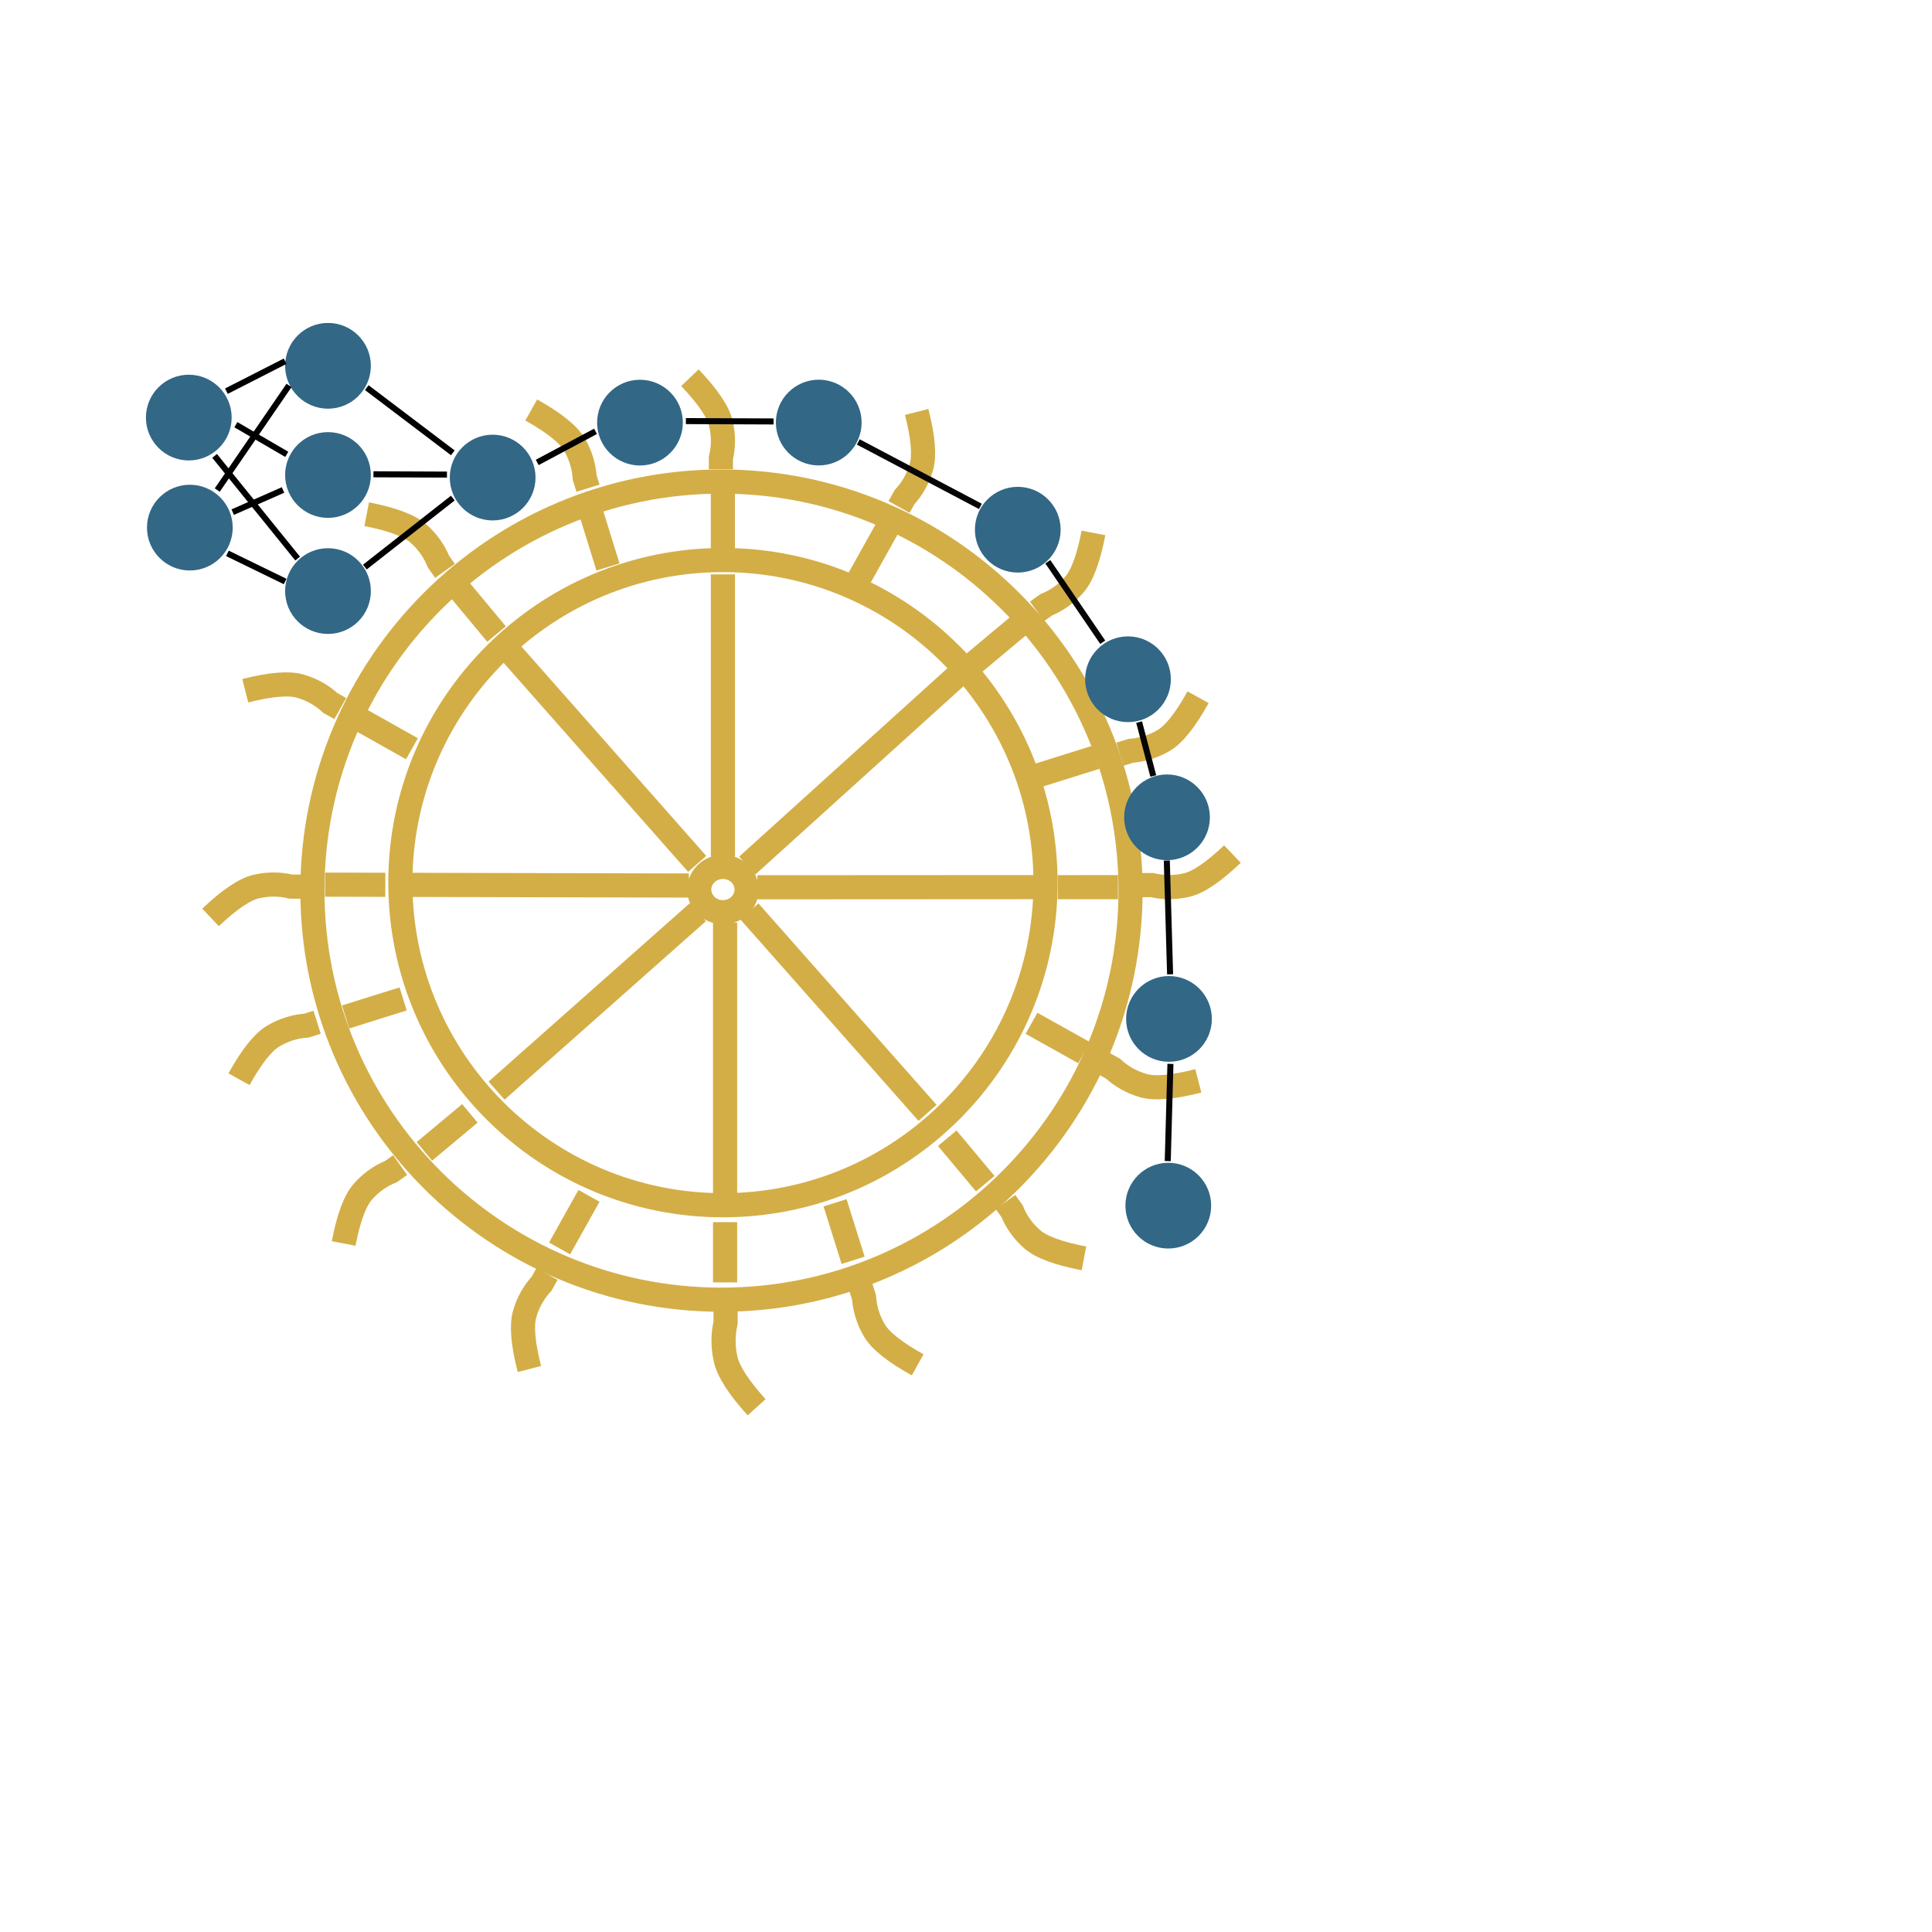 <?xml version="1.0" encoding="UTF-8" standalone="no"?>
<!DOCTYPE svg PUBLIC "-//W3C//DTD SVG 1.1//EN" "http://www.w3.org/Graphics/SVG/1.1/DTD/svg11.dtd">
<svg version="1.1" xmlns="http://www.w3.org/2000/svg" xmlns:xlink="http://www.w3.org/1999/xlink" preserveAspectRatio="xMidYMid meet" viewBox="0 0 640 640" width="640" height="640"><defs><path d="M374.51 295.03C374.51 369.82 313.79 430.54 239 430.54C164.21 430.54 103.49 369.82 103.49 295.03C103.49 220.24 164.21 159.52 239 159.52C313.79 159.52 374.51 220.24 374.51 295.03Z" id="ahY3q3WzZ"></path><path d="M346.34 292.39C346.34 351.36 298.46 399.25 239.48 399.25C180.5 399.25 132.62 351.36 132.62 292.39C132.62 233.41 180.5 185.52 239.48 185.52C298.46 185.52 346.34 233.41 346.34 292.39Z" id="a1k1SJY3Be"></path><mask id="maska3eW1DT3Nu" x="130.62" y="183.52" width="217.72" height="217.72" maskUnits="userSpaceOnUse"><rect x="130.62" y="183.52" width="217.72" height="217.72" fill="white"></rect><use xlink:href="#a1k1SJY3Be" opacity="1" fill="black"></use></mask><path d="M247.32 294.67C247.32 298.82 243.81 302.18 239.48 302.18C235.15 302.18 231.64 298.82 231.64 294.67C231.64 290.53 235.15 287.17 239.48 287.17C243.81 287.17 247.32 290.53 247.32 294.67Z" id="d1tajAllg"></path><path d="M240.2 395.5L240.2 305.62" id="a76OIKL9yp"></path><path d="M240.2 424.81L240.2 404.85" id="a1urdwUVDb"></path><path d="M250.64 466.17C244.68 459.59 241.26 454.27 240.36 450.2C239.46 446.14 239.46 442.12 240.36 438.16L240.36 434.24" id="d3jLCONPo2"></path><path d="M185.37 413.56L195.11 396.14" id="b148NkeGVp"></path><path d="M175.37 453.5C173.23 445.15 172.71 439.07 173.81 435.26C174.91 431.45 176.77 428.12 179.39 425.27L181.21 422.02" id="cfPrj1deX"></path><path d="M164.49 361.28L231.18 302.17" id="bJfaKf8q"></path><path d="M140.58 381.4L155.65 368.82" id="a1o1IAaOff"></path><path d="M113.84 411.92C115.46 403.46 117.59 397.73 120.2 394.76C122.82 391.78 125.93 389.56 129.51 388.1L132.54 385.94" id="a4F3Ctz3k"></path><path d="M114.49 336.88L133.54 330.9" id="a1CeTuPpYB"></path><path d="M79.18 357.5C83.36 349.96 87.16 345.18 90.58 343.17C94 341.16 97.64 340.02 101.5 339.75L105.05 338.63" id="b2hP3QdHFL"></path><path d="M239.48 190.26L239.48 283.82" id="b4oWzDMqqc"></path><path d="M239.46 163.03L239.46 182.36" id="b2UwJstuK3"></path><path d="M228.55 125.12C234.49 131.37 237.91 136.43 238.81 140.29C239.71 144.15 239.71 147.96 238.81 151.73L238.81 155.45" id="a1z2MgtrAt"></path><path d="M294.31 174.28L284.57 191.71" id="a7GRO3Zfi"></path><path d="M303.66 136.46C305.8 144.81 306.32 150.89 305.22 154.7C304.12 158.51 302.26 161.84 299.64 164.69L297.82 167.94" id="a3jDjzmxOV"></path><path d="M316.8 224.08L247.53 286.73" id="cb8GQmNfq"></path><path d="M337.69 207.06L322.62 219.65" id="h20jC1926b"></path><path d="M362.22 176.54C360.6 185.01 358.47 190.73 355.85 193.71C353.23 196.68 350.13 198.9 346.55 200.36L343.52 202.53" id="hantyHIvK"></path><path d="M363.04 250.85L343.99 256.82" id="b15JFb3ABy"></path><path d="M396.88 230.96C392.7 238.51 388.89 243.28 385.48 245.29C382.06 247.3 378.42 248.44 374.56 248.72L371.01 249.83" id="a17L9soDW"></path><path d="M134.9 293.12L228.2 293.34" id="bWloBhijq"></path><path d="M107.68 293.05L127.64 293.1" id="e28wTAJyGB"></path><path d="M69.74 303.9C76.01 297.97 81.07 294.56 84.93 293.67C88.8 292.79 92.61 292.79 96.38 293.7L100.09 293.71" id="aGRZOIsLz"></path><path d="M119.06 238.25L136.46 248.03" id="an16n3pDf"></path><path d="M81.25 228.81C89.61 226.69 95.7 226.19 99.5 227.3C103.31 228.41 106.63 230.28 109.48 232.9L112.72 234.72" id="c1O4Qtz6g6"></path><path d="M168.91 215.88L230.95 286.17" id="dRWnpbWtp"></path><path d="M151.93 194.94L164.49 210.04" id="dab2tObvx"></path><path d="M121.47 170.34C129.94 171.99 135.65 174.13 138.62 176.75C141.59 179.38 143.8 182.49 145.26 186.07L147.41 189.1" id="a1YM60H8mc"></path><path d="M195.78 169.7L201.4 187.82" id="a2kMC6WoOl"></path><path d="M175.98 135.81C183.51 140.02 188.27 143.83 190.28 147.25C192.28 150.67 193.41 154.31 193.68 158.17L194.78 161.72" id="betszSU4G"></path><path d="M343.13 293.87L250.89 293.92" id="b317THpbHR"></path><path d="M370.35 293.88L350.39 293.89" id="bwKuhiFl1"></path><path d="M408.26 282.92C402.01 288.87 396.96 292.29 393.1 293.19C389.24 294.09 385.42 294.09 381.65 293.2L377.94 293.2" id="b1xPE0VdEI"></path><path d="M359.13 348.71L341.7 338.98" id="gaw9QBqbb"></path><path d="M396.96 358.04C388.61 360.19 382.53 360.71 378.72 359.61C374.91 358.51 371.58 356.65 368.73 354.03L365.48 352.22" id="a29lHgacN"></path><path d="M307.26 368.65L248.24 301.91" id="cgDfViMY8"></path><path d="M326.38 392.11L313.79 377.05" id="aEBMhPBKS"></path><path d="M359.07 416.85C350.6 415.23 344.88 413.11 341.9 410.49C338.92 407.87 336.7 404.77 335.24 401.19L333.07 398.17" id="b3rv9vn6Aq"></path><path d="M282.61 417.49L276.62 398.44" id="b1zOXUYv16"></path><path d="M303.99 452.12C296.45 447.94 291.67 444.15 289.66 440.73C287.65 437.31 286.5 433.68 286.23 429.81L285.11 426.27" id="aow5d3ffW"></path><path d="M76.74 138.33C76.74 146.16 70.37 152.53 62.54 152.53C54.7 152.53 48.34 146.16 48.34 138.33C48.34 130.49 54.7 124.13 62.54 124.13C70.37 124.13 76.74 130.49 76.74 138.33Z" id="ccmDHy0T"></path><path d="M122.85 195.8C122.85 187.96 116.49 181.6 108.65 181.6C100.82 181.6 94.45 187.96 94.45 195.8C94.45 203.64 100.82 210 108.65 210C116.49 210 122.85 203.64 122.85 195.8Z" id="a1tLqHtk5H"></path><path d="M122.85 157.35C122.85 149.51 116.49 143.15 108.65 143.15C100.82 143.15 94.45 149.51 94.45 157.35C94.45 165.19 100.82 171.55 108.65 171.55C116.49 171.55 122.85 165.19 122.85 157.35Z" id="a8XDhEU3L"></path><path d="M122.85 121.18C122.85 113.35 116.49 106.98 108.65 106.98C100.82 106.98 94.45 113.35 94.45 121.18C94.45 129.02 100.82 135.38 108.65 135.38C116.49 135.38 122.85 129.02 122.85 121.18Z" id="bfCpVtUDi"></path><path d="M94.45 119.66L75 129.58" id="ebqkU8XSd"></path><path d="M95 150.51L78.14 140.69" id="bRixopga3"></path><path d="M98.6 185.04L71.09 151.02" id="aGuYoXexG"></path><path d="M150 150L121.5 128.41" id="b1fuJo9A4t"></path><path d="M77.09 174.78C77.09 166.95 70.73 160.58 62.89 160.58C55.06 160.58 48.69 166.95 48.69 174.78C48.69 182.62 55.06 188.98 62.89 188.98C70.73 188.98 77.09 182.62 77.09 174.78Z" id="avbXJ9R8D"></path><path d="M94.45 192.63L75.33 183.31" id="aCYqlWltr"></path><path d="M93.75 162.31L77.09 169.65" id="b6hYVHXObo"></path><path d="M95.73 127.69L71.97 162.33" id="bzedBNury"></path><path d="M177.4 158.2C177.4 150.36 171.04 144 163.2 144C155.36 144 149 150.36 149 158.2C149 166.04 155.36 172.4 163.2 172.4C171.04 172.4 177.4 166.04 177.4 158.2Z" id="d6h5qMC2vQ"></path><path d="M148.06 157.22L123.71 157.11" id="aJxPxgwem"></path><path d="M120.86 187.85L150 165" id="c17hebjnvG"></path><path d="M324.77 167.75L284.32 146.4" id="a1i7YjnZ56"></path><path d="M365.29 212.75L347.11 186.09" id="a6N7PtgkB"></path><path d="M387.61 322.76L386.52 285.06" id="e83mgCP4n"></path><path d="M386.83 384.62L387.72 352.42" id="a2msIgBNV"></path><path d="M382.04 257.06L377.35 239.2" id="h1BNBdNy7Z"></path><path d="M285.42 139.98C285.42 147.82 279.06 154.18 271.22 154.18C263.38 154.18 257.02 147.82 257.02 139.98C257.02 132.15 263.38 125.78 271.22 125.78C279.06 125.78 285.42 132.15 285.42 139.98Z" id="b38HYvy0y"></path><path d="M351.35 175.47C351.35 183.31 344.99 189.67 337.15 189.67C329.32 189.67 322.95 183.31 322.95 175.47C322.95 167.63 329.32 161.27 337.15 161.27C344.99 161.27 351.35 167.63 351.35 175.47Z" id="f1e1YK5KA"></path><path d="M387.86 225.01C387.86 232.84 381.5 239.21 373.66 239.21C365.82 239.21 359.46 232.84 359.46 225.01C359.46 217.17 365.82 210.81 373.66 210.81C381.5 210.81 387.86 217.17 387.86 225.01Z" id="alH0ZR0b6"></path><path d="M400.79 270.75C400.79 278.59 394.42 284.95 386.59 284.95C378.75 284.95 372.39 278.59 372.39 270.75C372.39 262.91 378.75 256.55 386.59 256.55C394.42 256.55 400.79 262.91 400.79 270.75Z" id="cEu8holGV"></path><path d="M401.44 337.53C401.44 345.37 395.08 351.73 387.24 351.73C379.41 351.73 373.04 345.37 373.04 337.53C373.04 329.69 379.41 323.33 387.24 323.33C395.08 323.33 401.44 329.69 401.44 337.53Z" id="a1jcld4SyW"></path><path d="M401.21 399.39C401.21 407.23 394.85 413.59 387.01 413.59C379.17 413.59 372.81 407.23 372.81 399.39C372.81 391.55 379.17 385.19 387.01 385.19C394.85 385.19 401.21 391.55 401.21 399.39Z" id="c3YgaqWhDd"></path><path d="M226.2 140C226.2 147.84 219.84 154.2 212 154.2C204.16 154.2 197.8 147.84 197.8 140C197.8 132.16 204.16 125.8 212 125.8C219.84 125.8 226.2 132.16 226.2 140Z" id="b5m6pZYiMo"></path><path d="M256.25 139.61L227.21 139.49" id="bdXdew9jw"></path><path d="M197.27 142.89L177.96 153.19" id="a4SdorMtEw"></path></defs><g><g><g><g><g><use xlink:href="#ahY3q3WzZ" opacity="1" fill-opacity="0" stroke="#d3ae47" stroke-width="8" stroke-opacity="1"></use></g></g><g><g mask="url(#maska3eW1DT3Nu)"><use xlink:href="#a1k1SJY3Be" opacity="1" fill-opacity="0" stroke="#000000" stroke-width="2" stroke-opacity="1"></use></g><g><use xlink:href="#a1k1SJY3Be" opacity="1" fill-opacity="0" stroke="#d3ae47" stroke-width="8" stroke-opacity="1"></use></g></g><g><g><use xlink:href="#d1tajAllg" opacity="1" fill-opacity="0" stroke="#d3ae47" stroke-width="8" stroke-opacity="1"></use></g></g><g><g><g><use xlink:href="#a76OIKL9yp" opacity="1" fill-opacity="0" stroke="#d3ae47" stroke-width="8" stroke-opacity="1"></use></g></g><g><g><use xlink:href="#a1urdwUVDb" opacity="1" fill-opacity="0" stroke="#d3ae47" stroke-width="8" stroke-opacity="1"></use></g></g><g><g><use xlink:href="#d3jLCONPo2" opacity="1" fill-opacity="0" stroke="#d3ae47" stroke-width="8" stroke-opacity="1"></use></g></g><g><g><use xlink:href="#b148NkeGVp" opacity="1" fill-opacity="0" stroke="#d3ae47" stroke-width="8" stroke-opacity="1"></use></g></g><g><g><use xlink:href="#cfPrj1deX" opacity="1" fill-opacity="0" stroke="#d3ae47" stroke-width="8" stroke-opacity="1"></use></g></g><g><g><g><use xlink:href="#bJfaKf8q" opacity="1" fill-opacity="0" stroke="#d3ae47" stroke-width="8" stroke-opacity="1"></use></g></g><g><g><use xlink:href="#a1o1IAaOff" opacity="1" fill-opacity="0" stroke="#d3ae47" stroke-width="8" stroke-opacity="1"></use></g></g><g><g><use xlink:href="#a4F3Ctz3k" opacity="1" fill-opacity="0" stroke="#d3ae47" stroke-width="8" stroke-opacity="1"></use></g></g><g><g><use xlink:href="#a1CeTuPpYB" opacity="1" fill-opacity="0" stroke="#d3ae47" stroke-width="8" stroke-opacity="1"></use></g></g><g><g><use xlink:href="#b2hP3QdHFL" opacity="1" fill-opacity="0" stroke="#d3ae47" stroke-width="8" stroke-opacity="1"></use></g></g></g></g><g><g><g><use xlink:href="#b4oWzDMqqc" opacity="1" fill-opacity="0" stroke="#d3ae47" stroke-width="8" stroke-opacity="1"></use></g></g><g><g><use xlink:href="#b2UwJstuK3" opacity="1" fill-opacity="0" stroke="#d3ae47" stroke-width="8" stroke-opacity="1"></use></g></g><g><g><use xlink:href="#a1z2MgtrAt" opacity="1" fill-opacity="0" stroke="#d3ae47" stroke-width="8" stroke-opacity="1"></use></g></g><g><g><use xlink:href="#a7GRO3Zfi" opacity="1" fill-opacity="0" stroke="#d3ae47" stroke-width="8" stroke-opacity="1"></use></g></g><g><g><use xlink:href="#a3jDjzmxOV" opacity="1" fill-opacity="0" stroke="#d3ae47" stroke-width="8" stroke-opacity="1"></use></g></g><g><g><g><use xlink:href="#cb8GQmNfq" opacity="1" fill-opacity="0" stroke="#d3ae47" stroke-width="8" stroke-opacity="1"></use></g></g><g><g><use xlink:href="#h20jC1926b" opacity="1" fill-opacity="0" stroke="#d3ae47" stroke-width="8" stroke-opacity="1"></use></g></g><g><g><use xlink:href="#hantyHIvK" opacity="1" fill-opacity="0" stroke="#d3ae47" stroke-width="8" stroke-opacity="1"></use></g></g><g><g><use xlink:href="#b15JFb3ABy" opacity="1" fill-opacity="0" stroke="#d3ae47" stroke-width="8" stroke-opacity="1"></use></g></g><g><g><use xlink:href="#a17L9soDW" opacity="1" fill-opacity="0" stroke="#d3ae47" stroke-width="8" stroke-opacity="1"></use></g></g></g></g><g><g><g><use xlink:href="#bWloBhijq" opacity="1" fill-opacity="0" stroke="#d3ae47" stroke-width="8" stroke-opacity="1"></use></g></g><g><g><use xlink:href="#e28wTAJyGB" opacity="1" fill-opacity="0" stroke="#d3ae47" stroke-width="8" stroke-opacity="1"></use></g></g><g><g><use xlink:href="#aGRZOIsLz" opacity="1" fill-opacity="0" stroke="#d3ae47" stroke-width="8" stroke-opacity="1"></use></g></g><g><g><use xlink:href="#an16n3pDf" opacity="1" fill-opacity="0" stroke="#d3ae47" stroke-width="8" stroke-opacity="1"></use></g></g><g><g><use xlink:href="#c1O4Qtz6g6" opacity="1" fill-opacity="0" stroke="#d3ae47" stroke-width="8" stroke-opacity="1"></use></g></g><g><g><g><use xlink:href="#dRWnpbWtp" opacity="1" fill-opacity="0" stroke="#d3ae47" stroke-width="8" stroke-opacity="1"></use></g></g><g><g><use xlink:href="#dab2tObvx" opacity="1" fill-opacity="0" stroke="#d3ae47" stroke-width="8" stroke-opacity="1"></use></g></g><g><g><use xlink:href="#a1YM60H8mc" opacity="1" fill-opacity="0" stroke="#d3ae47" stroke-width="8" stroke-opacity="1"></use></g></g><g><g><use xlink:href="#a2kMC6WoOl" opacity="1" fill-opacity="0" stroke="#d3ae47" stroke-width="8" stroke-opacity="1"></use></g></g><g><g><use xlink:href="#betszSU4G" opacity="1" fill-opacity="0" stroke="#d3ae47" stroke-width="8" stroke-opacity="1"></use></g></g></g></g><g><g><g><use xlink:href="#b317THpbHR" opacity="1" fill-opacity="0" stroke="#d3ae47" stroke-width="8" stroke-opacity="1"></use></g></g><g><g><use xlink:href="#bwKuhiFl1" opacity="1" fill-opacity="0" stroke="#d3ae47" stroke-width="8" stroke-opacity="1"></use></g></g><g><g><use xlink:href="#b1xPE0VdEI" opacity="1" fill-opacity="0" stroke="#d3ae47" stroke-width="8" stroke-opacity="1"></use></g></g><g><g><use xlink:href="#gaw9QBqbb" opacity="1" fill-opacity="0" stroke="#d3ae47" stroke-width="8" stroke-opacity="1"></use></g></g><g><g><use xlink:href="#a29lHgacN" opacity="1" fill-opacity="0" stroke="#d3ae47" stroke-width="8" stroke-opacity="1"></use></g></g><g><g><g><use xlink:href="#cgDfViMY8" opacity="1" fill-opacity="0" stroke="#d3ae47" stroke-width="8" stroke-opacity="1"></use></g></g><g><g><use xlink:href="#aEBMhPBKS" opacity="1" fill-opacity="0" stroke="#d3ae47" stroke-width="8" stroke-opacity="1"></use></g></g><g><g><use xlink:href="#b3rv9vn6Aq" opacity="1" fill-opacity="0" stroke="#d3ae47" stroke-width="8" stroke-opacity="1"></use></g></g><g><g><use xlink:href="#b1zOXUYv16" opacity="1" fill-opacity="0" stroke="#d3ae47" stroke-width="8" stroke-opacity="1"></use></g></g><g><g><use xlink:href="#aow5d3ffW" opacity="1" fill-opacity="0" stroke="#d3ae47" stroke-width="8" stroke-opacity="1"></use></g></g></g></g></g><g><g><g><use xlink:href="#ccmDHy0T" opacity="1" fill="#326786" fill-opacity="1"></use></g><g><use xlink:href="#a1tLqHtk5H" opacity="1" fill="#326786" fill-opacity="1"></use></g><g><use xlink:href="#a8XDhEU3L" opacity="1" fill="#326786" fill-opacity="1"></use></g><g><use xlink:href="#bfCpVtUDi" opacity="1" fill="#326786" fill-opacity="1"></use></g><g><g><use xlink:href="#ebqkU8XSd" opacity="1" fill-opacity="0" stroke="#000000" stroke-width="2" stroke-opacity="1"></use></g></g><g><g><use xlink:href="#bRixopga3" opacity="1" fill-opacity="0" stroke="#000000" stroke-width="2" stroke-opacity="1"></use></g></g><g><g><use xlink:href="#aGuYoXexG" opacity="1" fill-opacity="0" stroke="#000000" stroke-width="2" stroke-opacity="1"></use></g></g><g><g><use xlink:href="#b1fuJo9A4t" opacity="1" fill-opacity="0" stroke="#000000" stroke-width="2" stroke-opacity="1"></use></g></g><g><use xlink:href="#avbXJ9R8D" opacity="1" fill="#326786" fill-opacity="1"></use></g><g><g><use xlink:href="#aCYqlWltr" opacity="1" fill-opacity="0" stroke="#000000" stroke-width="2" stroke-opacity="1"></use></g></g><g><g><use xlink:href="#b6hYVHXObo" opacity="1" fill-opacity="0" stroke="#000000" stroke-width="2" stroke-opacity="1"></use></g></g><g><g><use xlink:href="#bzedBNury" opacity="1" fill-opacity="0" stroke="#000000" stroke-width="2" stroke-opacity="1"></use></g></g><g><use xlink:href="#d6h5qMC2vQ" opacity="1" fill="#326786" fill-opacity="1"></use></g><g><g><use xlink:href="#aJxPxgwem" opacity="1" fill-opacity="0" stroke="#000000" stroke-width="2" stroke-opacity="1"></use></g></g><g><g><use xlink:href="#c17hebjnvG" opacity="1" fill-opacity="0" stroke="#000000" stroke-width="2" stroke-opacity="1"></use></g></g></g></g><g><g><g><g><g><g><g><use xlink:href="#a1i7YjnZ56" opacity="1" fill-opacity="0" stroke="#060606" stroke-width="2" stroke-opacity="1"></use></g></g></g><g><g><use xlink:href="#a6N7PtgkB" opacity="1" fill-opacity="0" stroke="#060606" stroke-width="2" stroke-opacity="1"></use></g></g><g><g><g><g><use xlink:href="#e83mgCP4n" opacity="1" fill-opacity="0" stroke="#060606" stroke-width="2" stroke-opacity="1"></use></g></g><g><g><use xlink:href="#a2msIgBNV" opacity="1" fill-opacity="0" stroke="#060606" stroke-width="2" stroke-opacity="1"></use></g></g></g><g><g><use xlink:href="#h1BNBdNy7Z" opacity="1" fill-opacity="0" stroke="#060606" stroke-width="2" stroke-opacity="1"></use></g></g></g></g></g><g><use xlink:href="#b38HYvy0y" opacity="1" fill="#326786" fill-opacity="1"></use></g><g><use xlink:href="#f1e1YK5KA" opacity="1" fill="#326786" fill-opacity="1"></use></g><g><use xlink:href="#alH0ZR0b6" opacity="1" fill="#326786" fill-opacity="1"></use></g><g><use xlink:href="#cEu8holGV" opacity="1" fill="#326786" fill-opacity="1"></use></g><g><use xlink:href="#a1jcld4SyW" opacity="1" fill="#326786" fill-opacity="1"></use></g><g><use xlink:href="#c3YgaqWhDd" opacity="1" fill="#326786" fill-opacity="1"></use></g></g><g><use xlink:href="#b5m6pZYiMo" opacity="1" fill="#326786" fill-opacity="1"></use></g><g><g><use xlink:href="#bdXdew9jw" opacity="1" fill-opacity="0" stroke="#000000" stroke-width="2" stroke-opacity="1"></use></g></g><g><g><use xlink:href="#a4SdorMtEw" opacity="1" fill-opacity="0" stroke="#000000" stroke-width="2" stroke-opacity="1"></use></g></g></g></g></g></svg>